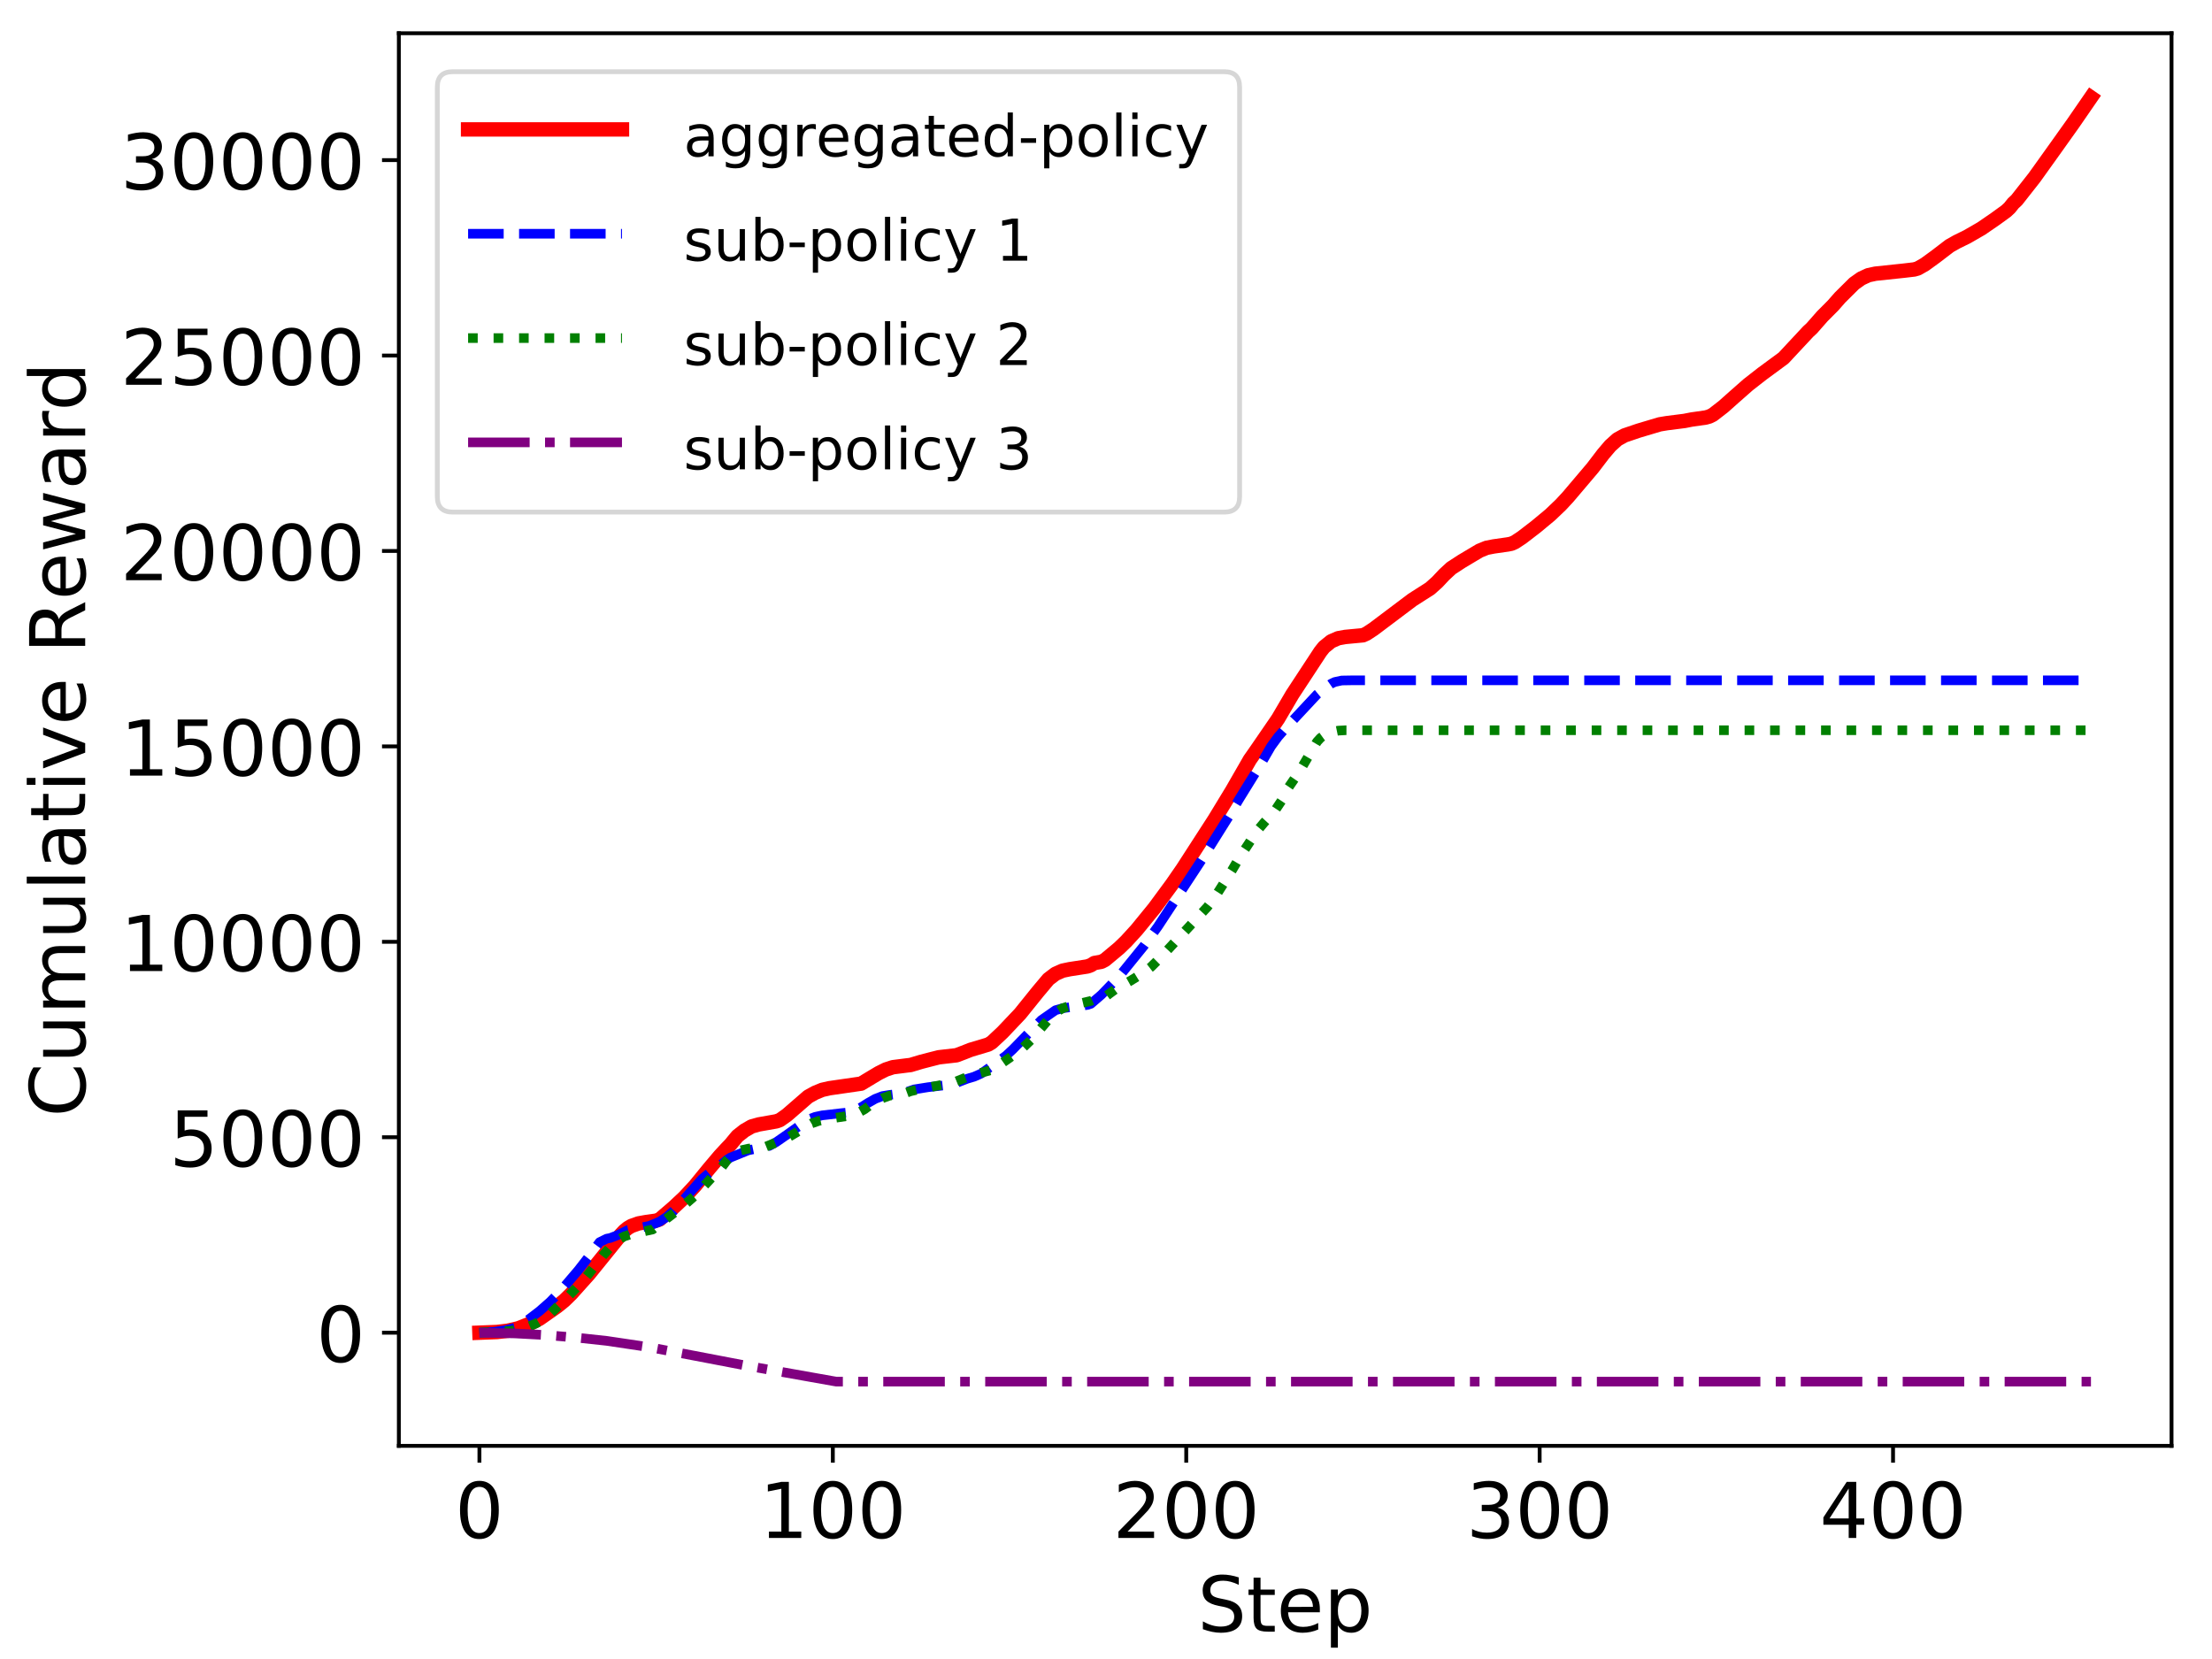 <?xml version="1.0" encoding="utf-8" standalone="no"?>
<!DOCTYPE svg PUBLIC "-//W3C//DTD SVG 1.1//EN"
  "http://www.w3.org/Graphics/SVG/1.1/DTD/svg11.dtd">
<!-- Created with matplotlib (http://matplotlib.org/) -->
<svg height="345pt" version="1.1" viewBox="0 0 460 345" width="460pt" xmlns="http://www.w3.org/2000/svg" xmlns:xlink="http://www.w3.org/1999/xlink">
 <defs>
  <style type="text/css">
*{stroke-linecap:butt;stroke-linejoin:round;}
  </style>
 </defs>
 <g id="figure_1">
  <g id="patch_1">
   <path d="M 0 345.6 
L 460.8 345.6 
L 460.8 0 
L 0 0 
z
" style="fill:#ffffff;"/>
  </g>
  <g id="axes_1">
   <g id="patch_2">
    <path d="M 82.944 300.672 
L 451.584 300.672 
L 451.584 6.912 
L 82.944 6.912 
z
" style="fill:#ffffff;"/>
   </g>
   <g id="matplotlib.axis_1">
    <g id="xtick_1">
     <g id="line2d_1">
      <defs>
       <path d="M 0 0 
L 0 3.5 
" id="m0b15ec95bb" style="stroke:#000000;stroke-width:0.8;"/>
      </defs>
      <g>
       <use style="stroke:#000000;stroke-width:0.8;" x="99.7" xlink:href="#m0b15ec95bb" y="300.672"/>
      </g>
     </g>
     <g id="text_1">
      <!-- 0 -->
      <defs>
       <path d="M 31.781 66.406 
Q 24.172 66.406 20.328 58.906 
Q 16.5 51.422 16.5 36.375 
Q 16.5 21.391 20.328 13.891 
Q 24.172 6.391 31.781 6.391 
Q 39.453 6.391 43.281 13.891 
Q 47.125 21.391 47.125 36.375 
Q 47.125 51.422 43.281 58.906 
Q 39.453 66.406 31.781 66.406 
z
M 31.781 74.219 
Q 44.047 74.219 50.516 64.516 
Q 56.984 54.828 56.984 36.375 
Q 56.984 17.969 50.516 8.266 
Q 44.047 -1.422 31.781 -1.422 
Q 19.531 -1.422 13.062 8.266 
Q 6.594 17.969 6.594 36.375 
Q 6.594 54.828 13.062 64.516 
Q 19.531 74.219 31.781 74.219 
z
" id="DejaVuSans-30"/>
      </defs>
      <g transform="translate(94.61 319.829)scale(0.16 -0.16)">
       <use xlink:href="#DejaVuSans-30"/>
      </g>
     </g>
    </g>
    <g id="xtick_2">
     <g id="line2d_2">
      <g>
       <use style="stroke:#000000;stroke-width:0.8;" x="173.193" xlink:href="#m0b15ec95bb" y="300.672"/>
      </g>
     </g>
     <g id="text_2">
      <!-- 100 -->
      <defs>
       <path d="M 12.406 8.297 
L 28.516 8.297 
L 28.516 63.922 
L 10.984 60.406 
L 10.984 69.391 
L 28.422 72.906 
L 38.281 72.906 
L 38.281 8.297 
L 54.391 8.297 
L 54.391 0 
L 12.406 0 
z
" id="DejaVuSans-31"/>
      </defs>
      <g transform="translate(157.923 319.829)scale(0.16 -0.16)">
       <use xlink:href="#DejaVuSans-31"/>
       <use x="63.623" xlink:href="#DejaVuSans-30"/>
       <use x="127.246" xlink:href="#DejaVuSans-30"/>
      </g>
     </g>
    </g>
    <g id="xtick_3">
     <g id="line2d_3">
      <g>
       <use style="stroke:#000000;stroke-width:0.8;" x="246.686" xlink:href="#m0b15ec95bb" y="300.672"/>
      </g>
     </g>
     <g id="text_3">
      <!-- 200 -->
      <defs>
       <path d="M 19.188 8.297 
L 53.609 8.297 
L 53.609 0 
L 7.328 0 
L 7.328 8.297 
Q 12.938 14.109 22.625 23.891 
Q 32.328 33.688 34.812 36.531 
Q 39.547 41.844 41.422 45.531 
Q 43.312 49.219 43.312 52.781 
Q 43.312 58.594 39.234 62.25 
Q 35.156 65.922 28.609 65.922 
Q 23.969 65.922 18.812 64.312 
Q 13.672 62.703 7.812 59.422 
L 7.812 69.391 
Q 13.766 71.781 18.938 73 
Q 24.125 74.219 28.422 74.219 
Q 39.75 74.219 46.484 68.547 
Q 53.219 62.891 53.219 53.422 
Q 53.219 48.922 51.531 44.891 
Q 49.859 40.875 45.406 35.406 
Q 44.188 33.984 37.641 27.219 
Q 31.109 20.453 19.188 8.297 
z
" id="DejaVuSans-32"/>
      </defs>
      <g transform="translate(231.416 319.829)scale(0.16 -0.16)">
       <use xlink:href="#DejaVuSans-32"/>
       <use x="63.623" xlink:href="#DejaVuSans-30"/>
       <use x="127.246" xlink:href="#DejaVuSans-30"/>
      </g>
     </g>
    </g>
    <g id="xtick_4">
     <g id="line2d_4">
      <g>
       <use style="stroke:#000000;stroke-width:0.8;" x="320.179" xlink:href="#m0b15ec95bb" y="300.672"/>
      </g>
     </g>
     <g id="text_4">
      <!-- 300 -->
      <defs>
       <path d="M 40.578 39.312 
Q 47.656 37.797 51.625 33 
Q 55.609 28.219 55.609 21.188 
Q 55.609 10.406 48.188 4.484 
Q 40.766 -1.422 27.094 -1.422 
Q 22.516 -1.422 17.656 -0.516 
Q 12.797 0.391 7.625 2.203 
L 7.625 11.719 
Q 11.719 9.328 16.594 8.109 
Q 21.484 6.891 26.812 6.891 
Q 36.078 6.891 40.938 10.547 
Q 45.797 14.203 45.797 21.188 
Q 45.797 27.641 41.281 31.266 
Q 36.766 34.906 28.719 34.906 
L 20.219 34.906 
L 20.219 43.016 
L 29.109 43.016 
Q 36.375 43.016 40.234 45.922 
Q 44.094 48.828 44.094 54.297 
Q 44.094 59.906 40.109 62.906 
Q 36.141 65.922 28.719 65.922 
Q 24.656 65.922 20.016 65.031 
Q 15.375 64.156 9.812 62.312 
L 9.812 71.094 
Q 15.438 72.656 20.344 73.438 
Q 25.25 74.219 29.594 74.219 
Q 40.828 74.219 47.359 69.109 
Q 53.906 64.016 53.906 55.328 
Q 53.906 49.266 50.438 45.094 
Q 46.969 40.922 40.578 39.312 
z
" id="DejaVuSans-33"/>
      </defs>
      <g transform="translate(304.909 319.829)scale(0.16 -0.16)">
       <use xlink:href="#DejaVuSans-33"/>
       <use x="63.623" xlink:href="#DejaVuSans-30"/>
       <use x="127.246" xlink:href="#DejaVuSans-30"/>
      </g>
     </g>
    </g>
    <g id="xtick_5">
     <g id="line2d_5">
      <g>
       <use style="stroke:#000000;stroke-width:0.8;" x="393.672" xlink:href="#m0b15ec95bb" y="300.672"/>
      </g>
     </g>
     <g id="text_5">
      <!-- 400 -->
      <defs>
       <path d="M 37.797 64.312 
L 12.891 25.391 
L 37.797 25.391 
z
M 35.203 72.906 
L 47.609 72.906 
L 47.609 25.391 
L 58.016 25.391 
L 58.016 17.188 
L 47.609 17.188 
L 47.609 0 
L 37.797 0 
L 37.797 17.188 
L 4.891 17.188 
L 4.891 26.703 
z
" id="DejaVuSans-34"/>
      </defs>
      <g transform="translate(378.402 319.829)scale(0.16 -0.16)">
       <use xlink:href="#DejaVuSans-34"/>
       <use x="63.623" xlink:href="#DejaVuSans-30"/>
       <use x="127.246" xlink:href="#DejaVuSans-30"/>
      </g>
     </g>
    </g>
    <g id="text_6">
     <!-- Step -->
     <defs>
      <path d="M 53.516 70.516 
L 53.516 60.891 
Q 47.906 63.578 42.922 64.891 
Q 37.938 66.219 33.297 66.219 
Q 25.25 66.219 20.875 63.094 
Q 16.5 59.969 16.5 54.203 
Q 16.5 49.359 19.406 46.891 
Q 22.312 44.438 30.422 42.922 
L 36.375 41.703 
Q 47.406 39.594 52.656 34.297 
Q 57.906 29 57.906 20.125 
Q 57.906 9.516 50.797 4.047 
Q 43.703 -1.422 29.984 -1.422 
Q 24.812 -1.422 18.969 -0.25 
Q 13.141 0.922 6.891 3.219 
L 6.891 13.375 
Q 12.891 10.016 18.656 8.297 
Q 24.422 6.594 29.984 6.594 
Q 38.422 6.594 43.016 9.906 
Q 47.609 13.234 47.609 19.391 
Q 47.609 24.75 44.312 27.781 
Q 41.016 30.812 33.5 32.328 
L 27.484 33.5 
Q 16.453 35.688 11.516 40.375 
Q 6.594 45.062 6.594 53.422 
Q 6.594 63.094 13.406 68.656 
Q 20.219 74.219 32.172 74.219 
Q 37.312 74.219 42.625 73.281 
Q 47.953 72.359 53.516 70.516 
z
" id="DejaVuSans-53"/>
      <path d="M 18.312 70.219 
L 18.312 54.688 
L 36.812 54.688 
L 36.812 47.703 
L 18.312 47.703 
L 18.312 18.016 
Q 18.312 11.328 20.141 9.422 
Q 21.969 7.516 27.594 7.516 
L 36.812 7.516 
L 36.812 0 
L 27.594 0 
Q 17.188 0 13.234 3.875 
Q 9.281 7.766 9.281 18.016 
L 9.281 47.703 
L 2.688 47.703 
L 2.688 54.688 
L 9.281 54.688 
L 9.281 70.219 
z
" id="DejaVuSans-74"/>
      <path d="M 56.203 29.594 
L 56.203 25.203 
L 14.891 25.203 
Q 15.484 15.922 20.484 11.062 
Q 25.484 6.203 34.422 6.203 
Q 39.594 6.203 44.453 7.469 
Q 49.312 8.734 54.109 11.281 
L 54.109 2.781 
Q 49.266 0.734 44.188 -0.344 
Q 39.109 -1.422 33.891 -1.422 
Q 20.797 -1.422 13.156 6.188 
Q 5.516 13.812 5.516 26.812 
Q 5.516 40.234 12.766 48.109 
Q 20.016 56 32.328 56 
Q 43.359 56 49.781 48.891 
Q 56.203 41.797 56.203 29.594 
z
M 47.219 32.234 
Q 47.125 39.594 43.094 43.984 
Q 39.062 48.391 32.422 48.391 
Q 24.906 48.391 20.391 44.141 
Q 15.875 39.891 15.188 32.172 
z
" id="DejaVuSans-65"/>
      <path d="M 18.109 8.203 
L 18.109 -20.797 
L 9.078 -20.797 
L 9.078 54.688 
L 18.109 54.688 
L 18.109 46.391 
Q 20.953 51.266 25.266 53.625 
Q 29.594 56 35.594 56 
Q 45.562 56 51.781 48.094 
Q 58.016 40.188 58.016 27.297 
Q 58.016 14.406 51.781 6.484 
Q 45.562 -1.422 35.594 -1.422 
Q 29.594 -1.422 25.266 0.953 
Q 20.953 3.328 18.109 8.203 
z
M 48.688 27.297 
Q 48.688 37.203 44.609 42.844 
Q 40.531 48.484 33.406 48.484 
Q 26.266 48.484 22.188 42.844 
Q 18.109 37.203 18.109 27.297 
Q 18.109 17.391 22.188 11.75 
Q 26.266 6.109 33.406 6.109 
Q 40.531 6.109 44.609 11.75 
Q 48.688 17.391 48.688 27.297 
z
" id="DejaVuSans-70"/>
     </defs>
     <g transform="translate(249.048 339.315)scale(0.16 -0.16)">
      <use xlink:href="#DejaVuSans-53"/>
      <use x="63.477" xlink:href="#DejaVuSans-74"/>
      <use x="102.686" xlink:href="#DejaVuSans-65"/>
      <use x="164.209" xlink:href="#DejaVuSans-70"/>
     </g>
    </g>
   </g>
   <g id="matplotlib.axis_2">
    <g id="ytick_1">
     <g id="line2d_6">
      <defs>
       <path d="M 0 0 
L -3.5 0 
" id="m92eaf890cd" style="stroke:#000000;stroke-width:0.8;"/>
      </defs>
      <g>
       <use style="stroke:#000000;stroke-width:0.8;" x="82.944" xlink:href="#m92eaf890cd" y="277.139"/>
      </g>
     </g>
     <g id="text_7">
      <!-- 0 -->
      <g transform="translate(65.764 283.218)scale(0.16 -0.16)">
       <use xlink:href="#DejaVuSans-30"/>
      </g>
     </g>
    </g>
    <g id="ytick_2">
     <g id="line2d_7">
      <g>
       <use style="stroke:#000000;stroke-width:0.8;" x="82.944" xlink:href="#m92eaf890cd" y="236.499"/>
      </g>
     </g>
     <g id="text_8">
      <!-- 5000 -->
      <defs>
       <path d="M 10.797 72.906 
L 49.516 72.906 
L 49.516 64.594 
L 19.828 64.594 
L 19.828 46.734 
Q 21.969 47.469 24.109 47.828 
Q 26.266 48.188 28.422 48.188 
Q 40.625 48.188 47.75 41.5 
Q 54.891 34.812 54.891 23.391 
Q 54.891 11.625 47.562 5.094 
Q 40.234 -1.422 26.906 -1.422 
Q 22.312 -1.422 17.547 -0.641 
Q 12.797 0.141 7.719 1.703 
L 7.719 11.625 
Q 12.109 9.234 16.797 8.062 
Q 21.484 6.891 26.703 6.891 
Q 35.156 6.891 40.078 11.328 
Q 45.016 15.766 45.016 23.391 
Q 45.016 31 40.078 35.438 
Q 35.156 39.891 26.703 39.891 
Q 22.75 39.891 18.812 39.016 
Q 14.891 38.141 10.797 36.281 
z
" id="DejaVuSans-35"/>
      </defs>
      <g transform="translate(35.224 242.578)scale(0.16 -0.16)">
       <use xlink:href="#DejaVuSans-35"/>
       <use x="63.623" xlink:href="#DejaVuSans-30"/>
       <use x="127.246" xlink:href="#DejaVuSans-30"/>
       <use x="190.869" xlink:href="#DejaVuSans-30"/>
      </g>
     </g>
    </g>
    <g id="ytick_3">
     <g id="line2d_8">
      <g>
       <use style="stroke:#000000;stroke-width:0.8;" x="82.944" xlink:href="#m92eaf890cd" y="195.858"/>
      </g>
     </g>
     <g id="text_9">
      <!-- 10000 -->
      <g transform="translate(25.044 201.937)scale(0.16 -0.16)">
       <use xlink:href="#DejaVuSans-31"/>
       <use x="63.623" xlink:href="#DejaVuSans-30"/>
       <use x="127.246" xlink:href="#DejaVuSans-30"/>
       <use x="190.869" xlink:href="#DejaVuSans-30"/>
       <use x="254.492" xlink:href="#DejaVuSans-30"/>
      </g>
     </g>
    </g>
    <g id="ytick_4">
     <g id="line2d_9">
      <g>
       <use style="stroke:#000000;stroke-width:0.8;" x="82.944" xlink:href="#m92eaf890cd" y="155.218"/>
      </g>
     </g>
     <g id="text_10">
      <!-- 15000 -->
      <g transform="translate(25.044 161.297)scale(0.16 -0.16)">
       <use xlink:href="#DejaVuSans-31"/>
       <use x="63.623" xlink:href="#DejaVuSans-35"/>
       <use x="127.246" xlink:href="#DejaVuSans-30"/>
       <use x="190.869" xlink:href="#DejaVuSans-30"/>
       <use x="254.492" xlink:href="#DejaVuSans-30"/>
      </g>
     </g>
    </g>
    <g id="ytick_5">
     <g id="line2d_10">
      <g>
       <use style="stroke:#000000;stroke-width:0.8;" x="82.944" xlink:href="#m92eaf890cd" y="114.578"/>
      </g>
     </g>
     <g id="text_11">
      <!-- 20000 -->
      <g transform="translate(25.044 120.657)scale(0.16 -0.16)">
       <use xlink:href="#DejaVuSans-32"/>
       <use x="63.623" xlink:href="#DejaVuSans-30"/>
       <use x="127.246" xlink:href="#DejaVuSans-30"/>
       <use x="190.869" xlink:href="#DejaVuSans-30"/>
       <use x="254.492" xlink:href="#DejaVuSans-30"/>
      </g>
     </g>
    </g>
    <g id="ytick_6">
     <g id="line2d_11">
      <g>
       <use style="stroke:#000000;stroke-width:0.8;" x="82.944" xlink:href="#m92eaf890cd" y="73.937"/>
      </g>
     </g>
     <g id="text_12">
      <!-- 25000 -->
      <g transform="translate(25.044 80.016)scale(0.16 -0.16)">
       <use xlink:href="#DejaVuSans-32"/>
       <use x="63.623" xlink:href="#DejaVuSans-35"/>
       <use x="127.246" xlink:href="#DejaVuSans-30"/>
       <use x="190.869" xlink:href="#DejaVuSans-30"/>
       <use x="254.492" xlink:href="#DejaVuSans-30"/>
      </g>
     </g>
    </g>
    <g id="ytick_7">
     <g id="line2d_12">
      <g>
       <use style="stroke:#000000;stroke-width:0.8;" x="82.944" xlink:href="#m92eaf890cd" y="33.297"/>
      </g>
     </g>
     <g id="text_13">
      <!-- 30000 -->
      <g transform="translate(25.044 39.376)scale(0.16 -0.16)">
       <use xlink:href="#DejaVuSans-33"/>
       <use x="63.623" xlink:href="#DejaVuSans-30"/>
       <use x="127.246" xlink:href="#DejaVuSans-30"/>
       <use x="190.869" xlink:href="#DejaVuSans-30"/>
       <use x="254.492" xlink:href="#DejaVuSans-30"/>
      </g>
     </g>
    </g>
    <g id="text_14">
     <!-- Cumulative Reward -->
     <defs>
      <path d="M 64.406 67.281 
L 64.406 56.891 
Q 59.422 61.531 53.781 63.812 
Q 48.141 66.109 41.797 66.109 
Q 29.297 66.109 22.656 58.469 
Q 16.016 50.828 16.016 36.375 
Q 16.016 21.969 22.656 14.328 
Q 29.297 6.688 41.797 6.688 
Q 48.141 6.688 53.781 8.984 
Q 59.422 11.281 64.406 15.922 
L 64.406 5.609 
Q 59.234 2.094 53.438 0.328 
Q 47.656 -1.422 41.219 -1.422 
Q 24.656 -1.422 15.125 8.703 
Q 5.609 18.844 5.609 36.375 
Q 5.609 53.953 15.125 64.078 
Q 24.656 74.219 41.219 74.219 
Q 47.75 74.219 53.531 72.484 
Q 59.328 70.75 64.406 67.281 
z
" id="DejaVuSans-43"/>
      <path d="M 8.5 21.578 
L 8.5 54.688 
L 17.484 54.688 
L 17.484 21.922 
Q 17.484 14.156 20.5 10.266 
Q 23.531 6.391 29.594 6.391 
Q 36.859 6.391 41.078 11.031 
Q 45.312 15.672 45.312 23.688 
L 45.312 54.688 
L 54.297 54.688 
L 54.297 0 
L 45.312 0 
L 45.312 8.406 
Q 42.047 3.422 37.719 1 
Q 33.406 -1.422 27.688 -1.422 
Q 18.266 -1.422 13.375 4.438 
Q 8.5 10.297 8.5 21.578 
z
M 31.109 56 
z
" id="DejaVuSans-75"/>
      <path d="M 52 44.188 
Q 55.375 50.25 60.062 53.125 
Q 64.75 56 71.094 56 
Q 79.641 56 84.281 50.016 
Q 88.922 44.047 88.922 33.016 
L 88.922 0 
L 79.891 0 
L 79.891 32.719 
Q 79.891 40.578 77.094 44.375 
Q 74.312 48.188 68.609 48.188 
Q 61.625 48.188 57.562 43.547 
Q 53.516 38.922 53.516 30.906 
L 53.516 0 
L 44.484 0 
L 44.484 32.719 
Q 44.484 40.625 41.703 44.406 
Q 38.922 48.188 33.109 48.188 
Q 26.219 48.188 22.156 43.531 
Q 18.109 38.875 18.109 30.906 
L 18.109 0 
L 9.078 0 
L 9.078 54.688 
L 18.109 54.688 
L 18.109 46.188 
Q 21.188 51.219 25.484 53.609 
Q 29.781 56 35.688 56 
Q 41.656 56 45.828 52.969 
Q 50 49.953 52 44.188 
z
" id="DejaVuSans-6d"/>
      <path d="M 9.422 75.984 
L 18.406 75.984 
L 18.406 0 
L 9.422 0 
z
" id="DejaVuSans-6c"/>
      <path d="M 34.281 27.484 
Q 23.391 27.484 19.188 25 
Q 14.984 22.516 14.984 16.5 
Q 14.984 11.719 18.141 8.906 
Q 21.297 6.109 26.703 6.109 
Q 34.188 6.109 38.703 11.406 
Q 43.219 16.703 43.219 25.484 
L 43.219 27.484 
z
M 52.203 31.203 
L 52.203 0 
L 43.219 0 
L 43.219 8.297 
Q 40.141 3.328 35.547 0.953 
Q 30.953 -1.422 24.312 -1.422 
Q 15.922 -1.422 10.953 3.297 
Q 6 8.016 6 15.922 
Q 6 25.141 12.172 29.828 
Q 18.359 34.516 30.609 34.516 
L 43.219 34.516 
L 43.219 35.406 
Q 43.219 41.609 39.141 45 
Q 35.062 48.391 27.688 48.391 
Q 23 48.391 18.547 47.266 
Q 14.109 46.141 10.016 43.891 
L 10.016 52.203 
Q 14.938 54.109 19.578 55.047 
Q 24.219 56 28.609 56 
Q 40.484 56 46.344 49.844 
Q 52.203 43.703 52.203 31.203 
z
" id="DejaVuSans-61"/>
      <path d="M 9.422 54.688 
L 18.406 54.688 
L 18.406 0 
L 9.422 0 
z
M 9.422 75.984 
L 18.406 75.984 
L 18.406 64.594 
L 9.422 64.594 
z
" id="DejaVuSans-69"/>
      <path d="M 2.984 54.688 
L 12.5 54.688 
L 29.594 8.797 
L 46.688 54.688 
L 56.203 54.688 
L 35.688 0 
L 23.484 0 
z
" id="DejaVuSans-76"/>
      <path id="DejaVuSans-20"/>
      <path d="M 44.391 34.188 
Q 47.562 33.109 50.562 29.594 
Q 53.562 26.078 56.594 19.922 
L 66.609 0 
L 56 0 
L 46.688 18.703 
Q 43.062 26.031 39.672 28.422 
Q 36.281 30.812 30.422 30.812 
L 19.672 30.812 
L 19.672 0 
L 9.812 0 
L 9.812 72.906 
L 32.078 72.906 
Q 44.578 72.906 50.734 67.672 
Q 56.891 62.453 56.891 51.906 
Q 56.891 45.016 53.688 40.469 
Q 50.484 35.938 44.391 34.188 
z
M 19.672 64.797 
L 19.672 38.922 
L 32.078 38.922 
Q 39.203 38.922 42.844 42.219 
Q 46.484 45.516 46.484 51.906 
Q 46.484 58.297 42.844 61.547 
Q 39.203 64.797 32.078 64.797 
z
" id="DejaVuSans-52"/>
      <path d="M 4.203 54.688 
L 13.188 54.688 
L 24.422 12.016 
L 35.594 54.688 
L 46.188 54.688 
L 57.422 12.016 
L 68.609 54.688 
L 77.594 54.688 
L 63.281 0 
L 52.688 0 
L 40.922 44.828 
L 29.109 0 
L 18.5 0 
z
" id="DejaVuSans-77"/>
      <path d="M 41.109 46.297 
Q 39.594 47.172 37.812 47.578 
Q 36.031 48 33.891 48 
Q 26.266 48 22.188 43.047 
Q 18.109 38.094 18.109 28.812 
L 18.109 0 
L 9.078 0 
L 9.078 54.688 
L 18.109 54.688 
L 18.109 46.188 
Q 20.953 51.172 25.484 53.578 
Q 30.031 56 36.531 56 
Q 37.453 56 38.578 55.875 
Q 39.703 55.766 41.062 55.516 
z
" id="DejaVuSans-72"/>
      <path d="M 45.406 46.391 
L 45.406 75.984 
L 54.391 75.984 
L 54.391 0 
L 45.406 0 
L 45.406 8.203 
Q 42.578 3.328 38.25 0.953 
Q 33.938 -1.422 27.875 -1.422 
Q 17.969 -1.422 11.734 6.484 
Q 5.516 14.406 5.516 27.297 
Q 5.516 40.188 11.734 48.094 
Q 17.969 56 27.875 56 
Q 33.938 56 38.25 53.625 
Q 42.578 51.266 45.406 46.391 
z
M 14.797 27.297 
Q 14.797 17.391 18.875 11.75 
Q 22.953 6.109 30.078 6.109 
Q 37.203 6.109 41.297 11.75 
Q 45.406 17.391 45.406 27.297 
Q 45.406 37.203 41.297 42.844 
Q 37.203 48.484 30.078 48.484 
Q 22.953 48.484 18.875 42.844 
Q 14.797 37.203 14.797 27.297 
z
" id="DejaVuSans-64"/>
     </defs>
     <g transform="translate(17.716 232.282)rotate(-90)scale(0.16 -0.16)">
      <use xlink:href="#DejaVuSans-43"/>
      <use x="69.824" xlink:href="#DejaVuSans-75"/>
      <use x="133.203" xlink:href="#DejaVuSans-6d"/>
      <use x="230.615" xlink:href="#DejaVuSans-75"/>
      <use x="293.994" xlink:href="#DejaVuSans-6c"/>
      <use x="321.777" xlink:href="#DejaVuSans-61"/>
      <use x="383.057" xlink:href="#DejaVuSans-74"/>
      <use x="422.266" xlink:href="#DejaVuSans-69"/>
      <use x="450.049" xlink:href="#DejaVuSans-76"/>
      <use x="509.229" xlink:href="#DejaVuSans-65"/>
      <use x="570.752" xlink:href="#DejaVuSans-20"/>
      <use x="602.539" xlink:href="#DejaVuSans-52"/>
      <use x="671.959" xlink:href="#DejaVuSans-65"/>
      <use x="733.482" xlink:href="#DejaVuSans-77"/>
      <use x="815.27" xlink:href="#DejaVuSans-61"/>
      <use x="876.549" xlink:href="#DejaVuSans-72"/>
      <use x="917.646" xlink:href="#DejaVuSans-64"/>
     </g>
    </g>
   </g>
   <g id="line2d_13">
    <path clip-path="url(#pb65dbf27b5)" d="M 99.7 277.141 
L 103.375 276.998 
L 105.58 276.738 
L 107.785 276.227 
L 109.989 275.358 
L 112.194 274.246 
L 115.869 271.663 
L 117.339 270.474 
L 118.808 269.034 
L 122.483 264.932 
L 129.097 256.758 
L 129.832 255.977 
L 130.567 255.377 
L 131.302 254.944 
L 132.772 254.423 
L 134.242 254.155 
L 136.447 253.843 
L 137.182 253.576 
L 140.121 251.048 
L 142.326 248.979 
L 144.531 246.602 
L 147.471 242.997 
L 149.675 240.392 
L 151.145 238.8 
L 151.88 238.042 
L 153.35 236.262 
L 154.82 235.108 
L 156.29 234.258 
L 157.76 233.841 
L 161.434 233.192 
L 162.169 232.931 
L 163.639 231.889 
L 166.579 229.339 
L 168.049 228.061 
L 169.519 227.246 
L 170.988 226.642 
L 172.458 226.307 
L 179.073 225.349 
L 181.277 224.022 
L 182.747 223.146 
L 184.217 222.413 
L 185.687 221.932 
L 188.627 221.559 
L 189.362 221.474 
L 191.566 220.812 
L 193.771 220.242 
L 195.241 219.87 
L 198.916 219.447 
L 200.386 218.892 
L 201.855 218.312 
L 205.53 217.213 
L 206.265 216.756 
L 208.47 214.693 
L 212.144 210.815 
L 215.819 206.252 
L 218.024 203.627 
L 219.494 202.514 
L 220.964 201.861 
L 222.433 201.553 
L 226.108 200.983 
L 226.843 200.728 
L 227.578 200.266 
L 229.048 200.009 
L 229.783 199.625 
L 232.722 197.172 
L 234.192 195.754 
L 236.397 193.339 
L 240.072 188.835 
L 243.746 183.849 
L 245.951 180.66 
L 252.565 170.419 
L 256.24 164.375 
L 259.915 157.985 
L 261.385 155.88 
L 265.059 150.529 
L 265.794 149.455 
L 268.734 144.439 
L 274.613 135.478 
L 275.348 134.559 
L 276.818 133.367 
L 278.288 132.724 
L 279.758 132.457 
L 283.432 132.11 
L 284.167 131.781 
L 285.637 130.814 
L 293.721 124.728 
L 297.396 122.38 
L 298.866 121.064 
L 300.336 119.501 
L 301.806 118.143 
L 304.01 116.711 
L 307.685 114.521 
L 309.155 113.922 
L 310.625 113.635 
L 313.564 113.216 
L 314.299 113.069 
L 315.034 112.746 
L 316.504 111.773 
L 319.444 109.511 
L 322.384 107.068 
L 324.588 104.961 
L 326.058 103.376 
L 331.203 97.306 
L 333.408 94.416 
L 334.877 92.691 
L 336.347 91.367 
L 337.817 90.553 
L 340.757 89.555 
L 345.166 88.242 
L 346.636 87.999 
L 350.311 87.533 
L 351.781 87.244 
L 354.72 86.826 
L 355.455 86.621 
L 356.19 86.26 
L 358.395 84.554 
L 360.6 82.59 
L 363.54 80.003 
L 366.479 77.709 
L 370.889 74.464 
L 376.033 68.946 
L 376.768 68.268 
L 378.973 65.76 
L 381.178 63.547 
L 382.648 61.873 
L 385.587 58.954 
L 387.057 57.915 
L 388.527 57.232 
L 389.997 56.914 
L 395.876 56.293 
L 398.081 56.034 
L 398.816 55.823 
L 400.286 54.986 
L 402.491 53.384 
L 405.431 51.133 
L 406.9 50.302 
L 409.105 49.218 
L 412.045 47.519 
L 414.985 45.498 
L 417.189 43.898 
L 417.924 43.213 
L 418.659 42.289 
L 419.394 41.601 
L 423.069 36.924 
L 427.478 30.761 
L 431.153 25.598 
L 434.828 20.265 
L 434.828 20.265 
" style="fill:none;stroke:#ff0000;stroke-linecap:square;stroke-width:3;"/>
   </g>
   <g id="line2d_14">
    <path clip-path="url(#pb65dbf27b5)" d="M 99.7 277.142 
L 102.64 276.987 
L 104.845 276.668 
L 107.05 276.122 
L 109.989 274.348 
L 112.194 272.658 
L 114.399 270.72 
L 116.604 268.436 
L 120.278 264.13 
L 122.483 261.291 
L 124.688 258.319 
L 126.158 257.593 
L 126.893 257.449 
L 128.363 256.891 
L 130.567 255.8 
L 134.977 254.946 
L 137.182 254.041 
L 138.652 253.069 
L 140.121 251.776 
L 142.326 249.3 
L 146.001 245.171 
L 148.206 243.323 
L 150.41 241.827 
L 151.145 241.203 
L 151.88 240.728 
L 155.555 239.229 
L 159.964 238.308 
L 161.434 237.501 
L 163.639 235.967 
L 168.049 232.829 
L 169.519 232.262 
L 170.988 231.946 
L 174.663 231.523 
L 176.868 231.289 
L 177.603 231.065 
L 179.073 230.27 
L 180.542 229.346 
L 182.012 228.513 
L 183.482 227.943 
L 184.952 227.702 
L 187.157 227.428 
L 188.627 227.059 
L 190.097 226.551 
L 193.036 226.085 
L 198.181 225.493 
L 199.651 224.904 
L 201.12 224.34 
L 202.59 223.903 
L 204.06 223.248 
L 209.205 219.544 
L 210.675 218.174 
L 216.554 212.132 
L 219.494 210.081 
L 220.964 209.668 
L 226.108 208.985 
L 226.843 208.759 
L 229.048 206.859 
L 232.722 203.063 
L 237.867 196.724 
L 240.807 192.651 
L 249.626 179.225 
L 255.505 169.842 
L 257.71 166.144 
L 262.12 159.014 
L 264.324 155.215 
L 265.794 153.209 
L 267.264 151.533 
L 269.469 149.149 
L 273.878 144.425 
L 275.348 143.217 
L 276.818 142.185 
L 277.553 141.832 
L 279.023 141.515 
L 281.228 141.477 
L 434.828 141.477 
L 434.828 141.477 
" style="fill:none;stroke:#0000ff;stroke-dasharray:7.4,3.2;stroke-dashoffset:0;stroke-width:2;"/>
   </g>
   <g id="line2d_15">
    <path clip-path="url(#pb65dbf27b5)" d="M 99.7 277.142 
L 103.375 276.976 
L 106.315 276.752 
L 109.989 275.838 
L 111.459 275.226 
L 112.929 274.361 
L 114.399 273.218 
L 118.074 269.664 
L 121.013 266.631 
L 122.483 264.814 
L 125.423 261.042 
L 127.628 258.563 
L 128.363 257.925 
L 129.832 257.113 
L 131.302 256.634 
L 135.712 255.679 
L 142.326 250.564 
L 144.531 248.639 
L 146.001 247.039 
L 148.941 243.884 
L 149.675 243.267 
L 151.145 241.321 
L 151.88 240.519 
L 152.615 239.952 
L 154.085 239.221 
L 155.555 238.881 
L 159.23 238.466 
L 161.434 237.572 
L 162.904 237.055 
L 164.374 236.238 
L 168.784 233.608 
L 170.253 233.104 
L 172.458 232.648 
L 176.133 232.095 
L 177.603 231.89 
L 179.808 230.67 
L 181.277 229.558 
L 183.482 228.388 
L 184.952 227.856 
L 187.157 227.544 
L 187.892 227.47 
L 189.362 226.93 
L 191.566 226.425 
L 198.181 225.16 
L 200.386 224.266 
L 202.59 223.497 
L 206.265 222.483 
L 207 222.223 
L 208.47 221.011 
L 212.144 218.441 
L 214.349 216.31 
L 218.759 211.171 
L 219.494 210.542 
L 220.964 209.679 
L 222.433 209.174 
L 226.843 208.151 
L 227.578 207.825 
L 229.048 207.65 
L 229.783 207.321 
L 231.987 205.695 
L 234.927 204.051 
L 237.867 202.242 
L 239.337 201.107 
L 241.542 198.921 
L 251.096 188.59 
L 252.565 186.697 
L 256.24 180.91 
L 257.71 178.398 
L 261.385 172.844 
L 262.854 171.092 
L 265.059 168.683 
L 266.529 166.476 
L 267.999 163.679 
L 270.204 160.471 
L 273.878 154.254 
L 274.613 153.447 
L 275.348 152.917 
L 276.818 152.244 
L 278.288 151.942 
L 279.758 151.86 
L 434.828 151.86 
L 434.828 151.86 
" style="fill:none;stroke:#008000;stroke-dasharray:2,3.3;stroke-dashoffset:0;stroke-width:2;"/>
   </g>
   <g id="line2d_16">
    <path clip-path="url(#pb65dbf27b5)" d="M 99.7 277.141 
L 107.05 277.292 
L 113.664 277.645 
L 120.278 278.205 
L 126.158 278.84 
L 134.977 280.148 
L 144.531 281.955 
L 154.82 283.924 
L 173.193 287.194 
L 173.928 287.319 
L 434.828 287.319 
L 434.828 287.319 
" style="fill:none;stroke:#800080;stroke-dasharray:12.8,3.2,2,3.2;stroke-dashoffset:0;stroke-width:2;"/>
   </g>
   <g id="patch_3">
    <path d="M 82.944 300.672 
L 82.944 6.912 
" style="fill:none;stroke:#000000;stroke-linecap:square;stroke-linejoin:miter;stroke-width:0.8;"/>
   </g>
   <g id="patch_4">
    <path d="M 451.584 300.672 
L 451.584 6.912 
" style="fill:none;stroke:#000000;stroke-linecap:square;stroke-linejoin:miter;stroke-width:0.8;"/>
   </g>
   <g id="patch_5">
    <path d="M 82.944 300.672 
L 451.584 300.672 
" style="fill:none;stroke:#000000;stroke-linecap:square;stroke-linejoin:miter;stroke-width:0.8;"/>
   </g>
   <g id="patch_6">
    <path d="M 82.944 6.912 
L 451.584 6.912 
" style="fill:none;stroke:#000000;stroke-linecap:square;stroke-linejoin:miter;stroke-width:0.8;"/>
   </g>
   <g id="legend_1">
    <g id="patch_7">
     <path d="M 94.144 106.495 
L 254.583 106.495 
Q 257.783 106.495 257.783 103.294 
L 257.783 18.112 
Q 257.783 14.912 254.583 14.912 
L 94.144 14.912 
Q 90.944 14.912 90.944 18.112 
L 90.944 103.294 
Q 90.944 106.495 94.144 106.495 
z
" style="fill:#ffffff;opacity:0.8;stroke:#cccccc;stroke-linejoin:miter;"/>
    </g>
    <g id="line2d_17">
     <path d="M 97.344 26.912 
L 129.344 26.912 
" style="fill:none;stroke:#ff0000;stroke-linecap:square;stroke-width:3;"/>
    </g>
    <g id="line2d_18"/>
    <g id="text_15">
     <!-- aggregated-policy -->
     <defs>
      <path d="M 45.406 27.984 
Q 45.406 37.75 41.375 43.109 
Q 37.359 48.484 30.078 48.484 
Q 22.859 48.484 18.828 43.109 
Q 14.797 37.75 14.797 27.984 
Q 14.797 18.266 18.828 12.891 
Q 22.859 7.516 30.078 7.516 
Q 37.359 7.516 41.375 12.891 
Q 45.406 18.266 45.406 27.984 
z
M 54.391 6.781 
Q 54.391 -7.172 48.188 -13.984 
Q 42 -20.797 29.203 -20.797 
Q 24.469 -20.797 20.266 -20.094 
Q 16.062 -19.391 12.109 -17.922 
L 12.109 -9.188 
Q 16.062 -11.328 19.922 -12.344 
Q 23.781 -13.375 27.781 -13.375 
Q 36.625 -13.375 41.016 -8.766 
Q 45.406 -4.156 45.406 5.172 
L 45.406 9.625 
Q 42.625 4.781 38.281 2.391 
Q 33.938 0 27.875 0 
Q 17.828 0 11.672 7.656 
Q 5.516 15.328 5.516 27.984 
Q 5.516 40.672 11.672 48.328 
Q 17.828 56 27.875 56 
Q 33.938 56 38.281 53.609 
Q 42.625 51.219 45.406 46.391 
L 45.406 54.688 
L 54.391 54.688 
z
" id="DejaVuSans-67"/>
      <path d="M 4.891 31.391 
L 31.203 31.391 
L 31.203 23.391 
L 4.891 23.391 
z
" id="DejaVuSans-2d"/>
      <path d="M 30.609 48.391 
Q 23.391 48.391 19.188 42.75 
Q 14.984 37.109 14.984 27.297 
Q 14.984 17.484 19.156 11.844 
Q 23.344 6.203 30.609 6.203 
Q 37.797 6.203 41.984 11.859 
Q 46.188 17.531 46.188 27.297 
Q 46.188 37.016 41.984 42.703 
Q 37.797 48.391 30.609 48.391 
z
M 30.609 56 
Q 42.328 56 49.016 48.375 
Q 55.719 40.766 55.719 27.297 
Q 55.719 13.875 49.016 6.219 
Q 42.328 -1.422 30.609 -1.422 
Q 18.844 -1.422 12.172 6.219 
Q 5.516 13.875 5.516 27.297 
Q 5.516 40.766 12.172 48.375 
Q 18.844 56 30.609 56 
z
" id="DejaVuSans-6f"/>
      <path d="M 48.781 52.594 
L 48.781 44.188 
Q 44.969 46.297 41.141 47.344 
Q 37.312 48.391 33.406 48.391 
Q 24.656 48.391 19.812 42.844 
Q 14.984 37.312 14.984 27.297 
Q 14.984 17.281 19.812 11.734 
Q 24.656 6.203 33.406 6.203 
Q 37.312 6.203 41.141 7.25 
Q 44.969 8.297 48.781 10.406 
L 48.781 2.094 
Q 45.016 0.344 40.984 -0.531 
Q 36.969 -1.422 32.422 -1.422 
Q 20.062 -1.422 12.781 6.344 
Q 5.516 14.109 5.516 27.297 
Q 5.516 40.672 12.859 48.328 
Q 20.219 56 33.016 56 
Q 37.156 56 41.109 55.141 
Q 45.062 54.297 48.781 52.594 
z
" id="DejaVuSans-63"/>
      <path d="M 32.172 -5.078 
Q 28.375 -14.844 24.75 -17.812 
Q 21.141 -20.797 15.094 -20.797 
L 7.906 -20.797 
L 7.906 -13.281 
L 13.188 -13.281 
Q 16.891 -13.281 18.938 -11.516 
Q 21 -9.766 23.484 -3.219 
L 25.094 0.875 
L 2.984 54.688 
L 12.5 54.688 
L 29.594 11.922 
L 46.688 54.688 
L 56.203 54.688 
z
" id="DejaVuSans-79"/>
     </defs>
     <g transform="translate(142.144 32.512)scale(0.12 -0.12)">
      <use xlink:href="#DejaVuSans-61"/>
      <use x="61.279" xlink:href="#DejaVuSans-67"/>
      <use x="124.756" xlink:href="#DejaVuSans-67"/>
      <use x="188.232" xlink:href="#DejaVuSans-72"/>
      <use x="229.314" xlink:href="#DejaVuSans-65"/>
      <use x="290.838" xlink:href="#DejaVuSans-67"/>
      <use x="354.314" xlink:href="#DejaVuSans-61"/>
      <use x="415.594" xlink:href="#DejaVuSans-74"/>
      <use x="454.803" xlink:href="#DejaVuSans-65"/>
      <use x="516.326" xlink:href="#DejaVuSans-64"/>
      <use x="579.803" xlink:href="#DejaVuSans-2d"/>
      <use x="615.887" xlink:href="#DejaVuSans-70"/>
      <use x="679.363" xlink:href="#DejaVuSans-6f"/>
      <use x="740.545" xlink:href="#DejaVuSans-6c"/>
      <use x="768.328" xlink:href="#DejaVuSans-69"/>
      <use x="796.111" xlink:href="#DejaVuSans-63"/>
      <use x="851.092" xlink:href="#DejaVuSans-79"/>
     </g>
    </g>
    <g id="line2d_19">
     <path d="M 97.344 48.608 
L 129.344 48.608 
" style="fill:none;stroke:#0000ff;stroke-dasharray:7.4,3.2;stroke-dashoffset:0;stroke-width:2;"/>
    </g>
    <g id="line2d_20"/>
    <g id="text_16">
     <!-- sub-policy 1 -->
     <defs>
      <path d="M 44.281 53.078 
L 44.281 44.578 
Q 40.484 46.531 36.375 47.5 
Q 32.281 48.484 27.875 48.484 
Q 21.188 48.484 17.844 46.438 
Q 14.5 44.391 14.5 40.281 
Q 14.5 37.156 16.891 35.375 
Q 19.281 33.594 26.516 31.984 
L 29.594 31.297 
Q 39.156 29.25 43.188 25.516 
Q 47.219 21.781 47.219 15.094 
Q 47.219 7.469 41.188 3.016 
Q 35.156 -1.422 24.609 -1.422 
Q 20.219 -1.422 15.453 -0.562 
Q 10.688 0.297 5.422 2 
L 5.422 11.281 
Q 10.406 8.688 15.234 7.391 
Q 20.062 6.109 24.812 6.109 
Q 31.156 6.109 34.562 8.281 
Q 37.984 10.453 37.984 14.406 
Q 37.984 18.062 35.516 20.016 
Q 33.062 21.969 24.703 23.781 
L 21.578 24.516 
Q 13.234 26.266 9.516 29.906 
Q 5.812 33.547 5.812 39.891 
Q 5.812 47.609 11.281 51.797 
Q 16.75 56 26.812 56 
Q 31.781 56 36.172 55.266 
Q 40.578 54.547 44.281 53.078 
z
" id="DejaVuSans-73"/>
      <path d="M 48.688 27.297 
Q 48.688 37.203 44.609 42.844 
Q 40.531 48.484 33.406 48.484 
Q 26.266 48.484 22.188 42.844 
Q 18.109 37.203 18.109 27.297 
Q 18.109 17.391 22.188 11.75 
Q 26.266 6.109 33.406 6.109 
Q 40.531 6.109 44.609 11.75 
Q 48.688 17.391 48.688 27.297 
z
M 18.109 46.391 
Q 20.953 51.266 25.266 53.625 
Q 29.594 56 35.594 56 
Q 45.562 56 51.781 48.094 
Q 58.016 40.188 58.016 27.297 
Q 58.016 14.406 51.781 6.484 
Q 45.562 -1.422 35.594 -1.422 
Q 29.594 -1.422 25.266 0.953 
Q 20.953 3.328 18.109 8.203 
L 18.109 0 
L 9.078 0 
L 9.078 75.984 
L 18.109 75.984 
z
" id="DejaVuSans-62"/>
     </defs>
     <g transform="translate(142.144 54.208)scale(0.12 -0.12)">
      <use xlink:href="#DejaVuSans-73"/>
      <use x="52.1" xlink:href="#DejaVuSans-75"/>
      <use x="115.479" xlink:href="#DejaVuSans-62"/>
      <use x="178.955" xlink:href="#DejaVuSans-2d"/>
      <use x="215.039" xlink:href="#DejaVuSans-70"/>
      <use x="278.516" xlink:href="#DejaVuSans-6f"/>
      <use x="339.697" xlink:href="#DejaVuSans-6c"/>
      <use x="367.48" xlink:href="#DejaVuSans-69"/>
      <use x="395.264" xlink:href="#DejaVuSans-63"/>
      <use x="450.244" xlink:href="#DejaVuSans-79"/>
      <use x="509.424" xlink:href="#DejaVuSans-20"/>
      <use x="541.211" xlink:href="#DejaVuSans-31"/>
     </g>
    </g>
    <g id="line2d_21">
     <path d="M 97.344 70.303 
L 129.344 70.303 
" style="fill:none;stroke:#008000;stroke-dasharray:2,3.3;stroke-dashoffset:0;stroke-width:2;"/>
    </g>
    <g id="line2d_22"/>
    <g id="text_17">
     <!-- sub-policy 2 -->
     <g transform="translate(142.144 75.903)scale(0.12 -0.12)">
      <use xlink:href="#DejaVuSans-73"/>
      <use x="52.1" xlink:href="#DejaVuSans-75"/>
      <use x="115.479" xlink:href="#DejaVuSans-62"/>
      <use x="178.955" xlink:href="#DejaVuSans-2d"/>
      <use x="215.039" xlink:href="#DejaVuSans-70"/>
      <use x="278.516" xlink:href="#DejaVuSans-6f"/>
      <use x="339.697" xlink:href="#DejaVuSans-6c"/>
      <use x="367.48" xlink:href="#DejaVuSans-69"/>
      <use x="395.264" xlink:href="#DejaVuSans-63"/>
      <use x="450.244" xlink:href="#DejaVuSans-79"/>
      <use x="509.424" xlink:href="#DejaVuSans-20"/>
      <use x="541.211" xlink:href="#DejaVuSans-32"/>
     </g>
    </g>
    <g id="line2d_23">
     <path d="M 97.344 91.999 
L 129.344 91.999 
" style="fill:none;stroke:#800080;stroke-dasharray:12.8,3.2,2,3.2;stroke-dashoffset:0;stroke-width:2;"/>
    </g>
    <g id="line2d_24"/>
    <g id="text_18">
     <!-- sub-policy 3 -->
     <g transform="translate(142.144 97.599)scale(0.12 -0.12)">
      <use xlink:href="#DejaVuSans-73"/>
      <use x="52.1" xlink:href="#DejaVuSans-75"/>
      <use x="115.479" xlink:href="#DejaVuSans-62"/>
      <use x="178.955" xlink:href="#DejaVuSans-2d"/>
      <use x="215.039" xlink:href="#DejaVuSans-70"/>
      <use x="278.516" xlink:href="#DejaVuSans-6f"/>
      <use x="339.697" xlink:href="#DejaVuSans-6c"/>
      <use x="367.48" xlink:href="#DejaVuSans-69"/>
      <use x="395.264" xlink:href="#DejaVuSans-63"/>
      <use x="450.244" xlink:href="#DejaVuSans-79"/>
      <use x="509.424" xlink:href="#DejaVuSans-20"/>
      <use x="541.211" xlink:href="#DejaVuSans-33"/>
     </g>
    </g>
   </g>
  </g>
 </g>
 <defs>
  <clipPath id="pb65dbf27b5">
   <rect height="293.76" width="368.64" x="82.944" y="6.912"/>
  </clipPath>
 </defs>
</svg>
